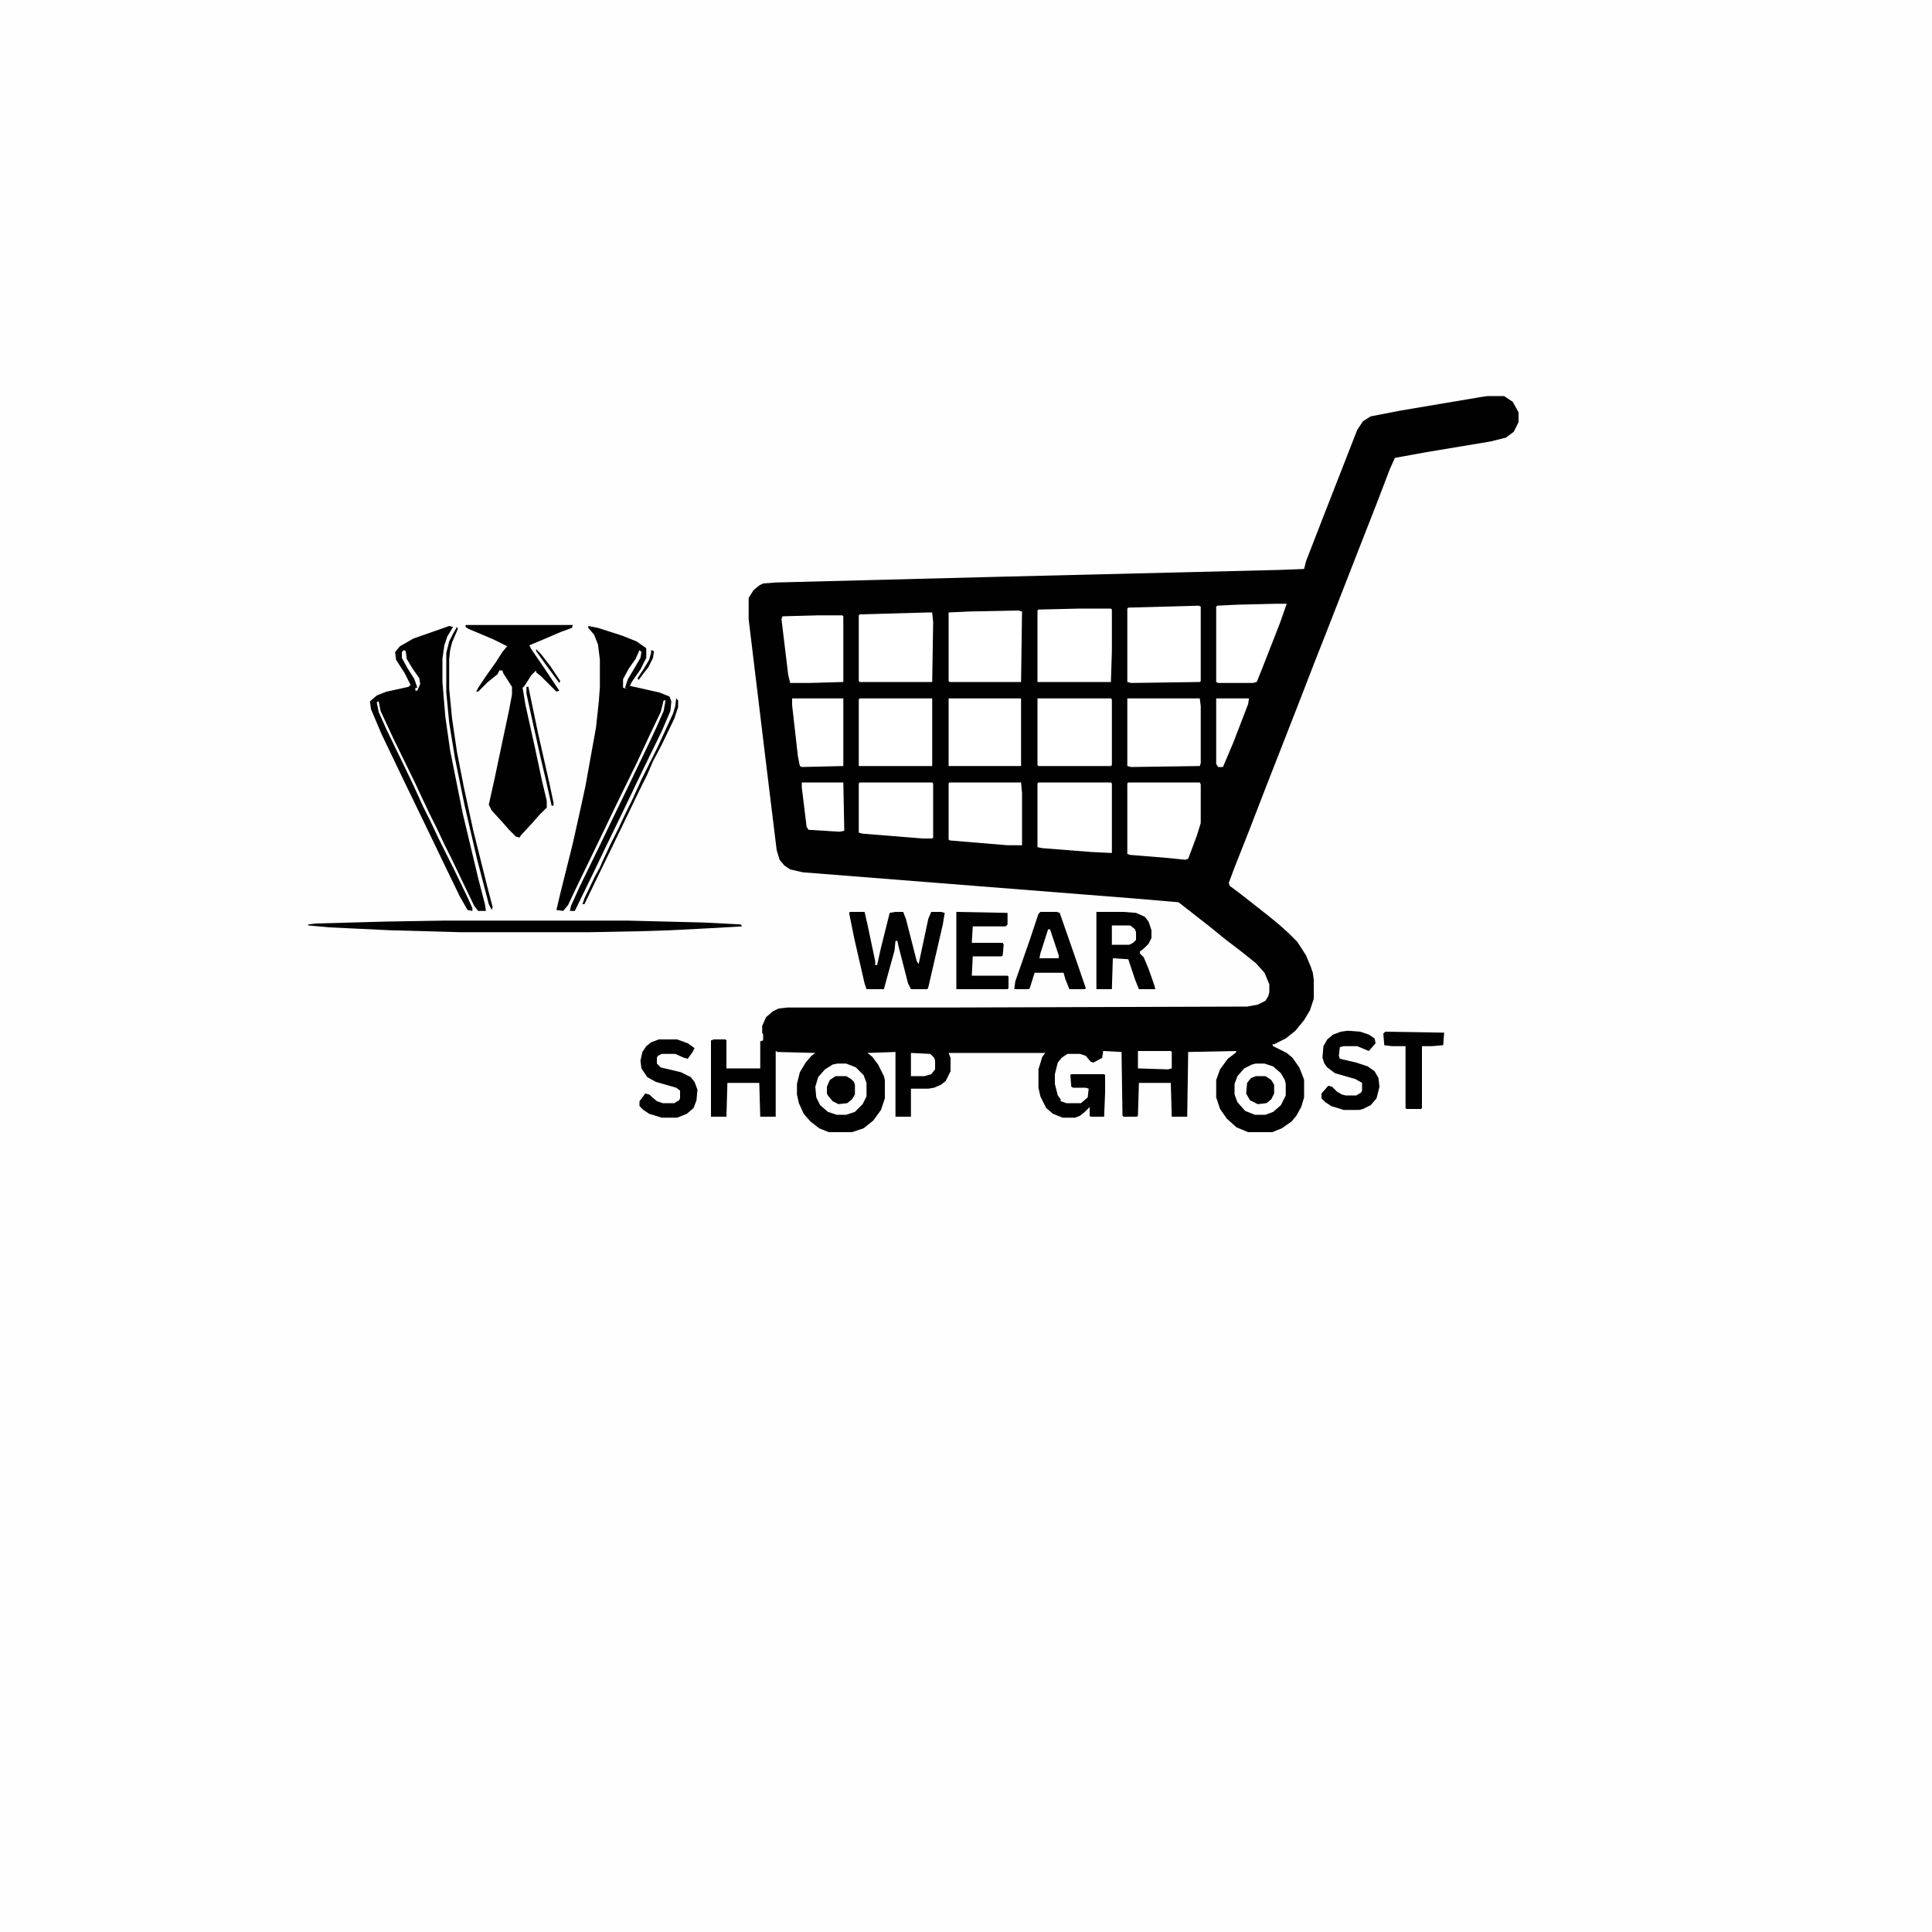 <?xml version="1.0" encoding="UTF-8"?>
<svg version="1.1" viewBox="0 0 2000 2000" width="1280" height="1280" xmlns="http://www.w3.org/2000/svg">
<path transform="translate(0)" d="m0 0h2e3v2e3h-2e3z" fill="#FDFEFD"/>
<path transform="translate(1540,410)" d="m0 0h17l9 6 5 9 1 2v10l-5 10-8 6-16 4-66 11-33 6-5 11-13 34-18 46-32 82-13 33-19 49-16 41-18 46-17 44-15 38-6 16 1 3 12 9 28 22 11 9 10 9 9 9 9 14 5 12 2 6 1 7v20l-4 12-6 10-9 11-10 8-12 6h-2l1 2 14 7 6 5 7 10 4 10 1 3v18l-3 10-5 9-5 6-10 7-10 4h-25l-12-5-10-9-7-10-4-12v-18l4-11 8-11 8-6 1-2-50 1-1 67h-16l-1-35h-33l-1 34-1 1h-14l-1-1-1-66-19-1-1 7-9 5-3-1-5-6-6-2h-13l-6 4-4 5-3 12v10l3 12 3 4v2l6 2h15l7-6 1-9-3-1h-13l-2-1-1-12 1-1h34l1 1v18l-1 25h-14l-1-1v-9l-5 5-5 4-5 2h-13l-10-4-7-6-6-12-2-9v-19l4-13 3-4h-100l2 5v14l-5 10-5 4-7 3-6 1h-18v29h-16v-67l-29 1 5 4 6 8 6 12 1 4v19l-4 12-8 11-10 8-12 4h-24l-10-4-9-7-7-8-5-11-2-9v-11l3-12 6-10 6-7 4-3-39-1-2-1v68h-16l-1-35h-33l-1 35h-16v-79l3-1h12l1 1v29h35v-28l3-1v-6l-1-2v-7l4-9 7-6 6-3 9-1h167l309-1 11-2 8-4 3-5 1-4v-8l-5-12-9-10-15-12-17-13-16-13-9-7-14-11-9-7-47-4-342-27-13-3-6-4-5-6-3-10-11-90-18-149v-22l5-8 6-5 4-2 13-1 234-6 287-7 26-1 2-8 19-49 18-46 16-41 6-9 8-5 31-6 83-14z" fill="#010101"/>
<path transform="translate(465,648)" d="m0 0 4 1-6 10-3 9-2 14v24l3 36 5 35 13 65 16 67 7 27 1 7h-8l-4-5-12-25-11-23-8-16-8-17-7-14-9-19-7-15-22-45-13-28-2-10-2 1 2 10 8 18 17 35 11 23 10 22 8 16 8 17 16 32 14 29 5 11v3l-5-1-8-14-16-33-12-25-14-29-16-33-11-23-12-25-11-26-1-8 7-6 10-4 23-5 2-2-6-12-9-14-1-8 5-6 14-8 20-7z" fill="#010101"/>
<path transform="translate(609,648)" d="m0 0 10 2 25 8 15 6 10 7v10l-6 12-9 13-2 4 9 2 22 5 10 4 2 5-1 10-9 21-20 41-11 23-12 25-16 33-11 23-18 37-2 4h-5l1-5 9-20 22-45 11-23 16-33 11-23 13-27 7-15 7-16 2-11h-2l-3 12-11 23-13 28-23 47-11 23-14 29-15 31-9 19-5 6-7-1 4-17 13-52 8-36 5-23 11-61 3-28 1-14v-28l-2-16-4-10-6-7z" fill="#010101"/>
<path transform="translate(482,647)" d="m0 0h111l-1 3-11 4-21 9-12 5 2 4 13 19 16 24-3 1-16-16-5-4v-2l-5 5-7 11-2 2 3 18 10 45 7 33 5 21v7l-8 8-7 8-12 13-1 2-4-1-7-7-7-8-11-12-3-6 6-27 8-38 7-33 3-16v-8l-9-14-1-3h-3l-2 4-10 8-10 10h-2l2-4 8-12 10-14 7-11 5-6-14-7-26-11-3-2z" fill="#010101"/>
<path transform="translate(1241,627)" d="m0 0 2 1v77l-1 1-71 1-4-1v-76l1-1z" fill="#FEFFFE"/>
<path transform="translate(1118,630)" d="m0 0h32l1 1v43l-1 32h-76v-74l1-1z" fill="#FEFFFE"/>
<path transform="translate(1168,810)" d="m0 0h74l1 2v40l-4 13-9 24-3 1-20-2-37-3-3-1v-73z" fill="#FEFFFE"/>
<path transform="translate(1054,632)" d="m0 0 4 1-1 73h-74l-1-1v-71l22-1z" fill="#FEFFFE"/>
<path transform="translate(1074,723)" d="m0 0h76l1 1v68l-1 1h-75l-1-1z" fill="#FEFFFE"/>
<path transform="translate(1075,810)" d="m0 0h75l1 1v72l-21-1-51-4-5-1v-66z" fill="#FEFFFE"/>
<path transform="translate(961,634)" d="m0 0h4l1 10-1 62h-75l-1-1v-68l1-1z" fill="#FEFFFE"/>
<path transform="translate(890,723)" d="m0 0h75v70h-76v-69z" fill="#FEFFFE"/>
<path transform="translate(1167,723)" d="m0 0h75l1 8v59l-1 3-71 1-4-1z" fill="#FEFFFE"/>
<path transform="translate(982,723)" d="m0 0h75v70h-75z" fill="#FEFFFE"/>
<path transform="translate(983,810)" d="m0 0h74l1 11v54h-15l-60-5-1-1v-58z" fill="#FEFFFE"/>
<path transform="translate(1321,625)" d="m0 0h11l-7 20-18 46-6 15-4 1h-36l-2-1v-78l1-1 20-1z" fill="#FEFFFE"/>
<path transform="translate(890,810)" d="m0 0h75l1 1v56l-1 1h-10l-62-5-4-1v-51z" fill="#FEFFFE"/>
<path transform="translate(880,944)" d="m0 0h15l3 13 8 38v4h2l4-18 9-36 6-1h8l3 8 11 43 2 3 10-47 3-7h10l4 1-2 12-15 65-1 2h-17l-3-6-10-39-1-5h-2l-1 10-8 29-3 11h-18l-2-6-11-48-5-25z" fill="#010101"/>
<path transform="translate(847,637)" d="m0 0h25l1 1v68l-35 1h-20l-2-8-7-58 1-3z" fill="#FEFFFE"/>
<path transform="translate(460,953)" d="m0 0h189l80 2 38 2 1 2-35 2-39 2-31 1-52 1h-135l-72-2-63-3-22-2v-1l8-1 73-2z" fill="#010101"/>
<path transform="translate(1135,944)" d="m0 0h28l13 1 9 4 4 5 3 9v8l-3 6-5 5-4 3v2l4 4 5 12 6 17 1 4h-17l-4-10-7-21-16-1-1 32h-16z" fill="#010101"/>
<path transform="translate(820,723)" d="m0 0h53v70l-43 1-2-1-2-10-6-53z" fill="#FEFFFE"/>
<path transform="translate(1077,944)" d="m0 0h17l3 1 15 43 11 32 1 3-1 1h-16l-4-10-2-7h-30l-5 16-1 1h-15l1-8 15-43 9-27z" fill="#010101"/>
<path transform="translate(990,944)" d="m0 0 53 1v12l-2 2h-34l-1 17h32l1 2-1 11-1 1h-30l-1 20h37l1 1v12l-1 1h-53z" fill="#010101"/>
<path transform="translate(1395,1067)" d="m0 0 13 1 9 3 6 4 1 5-7 8-12-5h-14l-4 1-1 9 1 3 17 4 12 4 7 5 4 7 1 9-3 12-6 7-8 4-4 1h-16l-13-4-6-4-4-4v-5l7-8 4 1 5 5 5 3 4 1h11l5-3 1-2v-8l-7-4-21-6-8-6-3-4-2-6 1-12 4-7 6-5 8-3z" fill="#010101"/>
<path transform="translate(682,1076)" d="m0 0h19l11 4 7 5-2 4-5 7-4-1-9-4h-14l-4 2-1 2v6l4 4 21 5 10 5 4 5 3 8-1 11-3 8-7 6-10 4h-16l-13-4-6-4-4-4v-5l6-8 4 1 8 7 6 2h12l5-3 1-2v-8l-4-3-21-6-9-5-6-9-1-8 2-9 4-6 5-4z" fill="#010101"/>
<path transform="translate(1300,1101)" d="m0 0h9l9 3 8 7 4 7 1 4v12l-5 10-8 7-8 3h-11l-10-4-8-9-3-8v-11l3-8 7-8 8-4z" fill="#FEFFFE"/>
<path transform="translate(867,1101)" d="m0 0h9l10 4 8 8 3 8v14l-4 8-8 8-9 3h-10l-9-3-8-7-4-8-1-11 3-10 7-8 8-5z" fill="#FEFFFE"/>
<path transform="translate(830,810)" d="m0 0h43l1 50-5 1-32-2-2-3-5-41z" fill="#FEFFFE"/>
<path transform="translate(1434,1068)" d="m0 0 61 1-1 13-12 1h-10v64l-1 1h-15l-1-1v-64h-14l-8-1-1-12z" fill="#010101"/>
<path transform="translate(1259,723)" d="m0 0h34l-1 6-15 39-11 26h-5l-2-3z" fill="#FEFFFE"/>
<path transform="translate(865,1114)" d="m0 0h11l5 3 3 3 1 3v10l-3 5-5 4-9 1-6-3-5-6-1-2v-7l3-7z" fill="#010101"/>
<path transform="translate(1300,1114)" d="m0 0h10l6 4 3 5v9l-3 6-5 4-9 1-8-4-4-7 1-11 4-5z" fill="#010101"/>
<path transform="translate(473,649)" d="m0 0 1 2-6 14-2 8-1 9v31l3 31 5 34 7 36 10 46 15 60 5 19-1 3-3-6-12-46-13-56-10-49-6-37-3-31v-41l3-12 4-8z" fill="#010101"/>
<path transform="translate(1178,1088)" d="m0 0h34l1 1v17l-4 1-31-1z" fill="#FEFFFE"/>
<path transform="translate(943,1090)" d="m0 0 20 1 4 4 1 3v9l-4 5-7 2h-14z" fill="#FEFFFE"/>
<path transform="translate(1151,958)" d="m0 0h19l5 4 1 3v8l-3 3-4 2h-18z" fill="#FEFFFE"/>
<path transform="translate(700,723)" d="m0 0 2 2v7l-4 12-13 27-9 17-6 14-8 16-12 25-14 29-17 35-14 29h-2l2-6 11-23 5-9 3-7 8-17 8-16 8-17 6-12 10-22 16-32 12-26 5-11 2-7z" fill="#010101"/>
<path transform="translate(1085,962)" d="m0 0h2l9 27v3h-20l1-5z" fill="#FEFFFE"/>
<path transform="translate(545,711)" d="m0 0h2l10 48 12 53 4 19v3h-2l-6-27-5-21-10-45-5-23z" fill="#010101"/>
<path transform="translate(418,673)" d="m0 0 2 1 1 8 6 10 7 10 1 6-3 7h-2v-3h2l-3-9-7-11-6-11v-6z" fill="#FEFFFE"/>
<path transform="translate(662,673)" d="m0 0 2 2-1 6-7 12-6 10-3 9 2 1-4-1v-9l6-11 7-10z" fill="#FEFFFE"/>
<path transform="translate(555,672)" d="m0 0 5 5 10 13 10 15-1 2-14-19-10-14z" fill="#010101"/>
<path transform="translate(674,673)" d="m0 0 3 1-1 7-5 10-4 5-6 8-1-2 6-9 6-10 2-7z" fill="#010101"/>
</svg>
